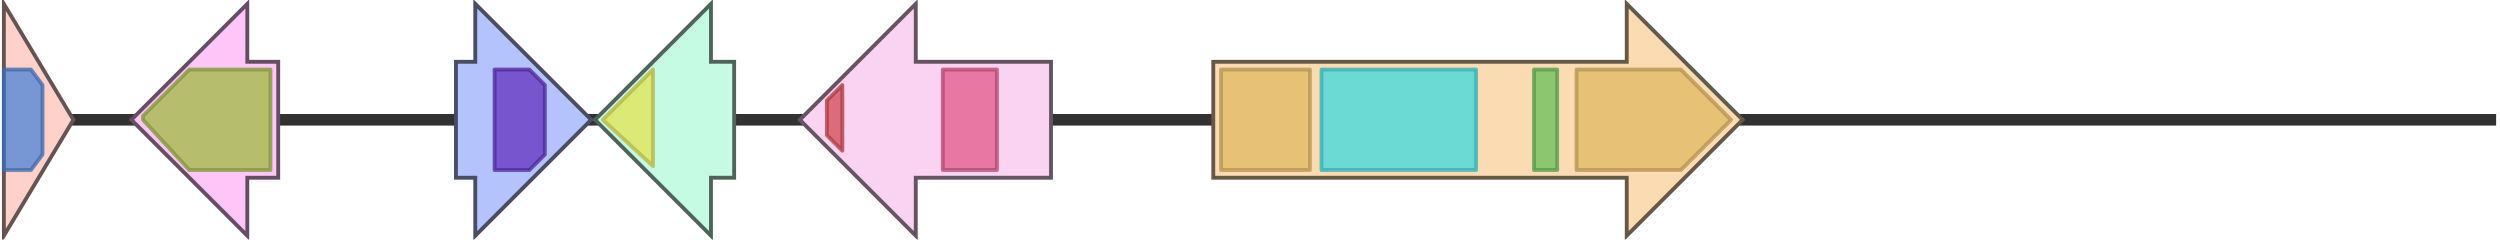 <svg version="1.1" baseProfile="full" xmlns="http://www.w3.org/2000/svg" width="647" height="62">
	<line x1="1" y1="31" x2="646" y2="31" style="stroke:rgb(50,50,50); stroke-width:3 "/>
	<g>
		<title>easH</title>
		<polygon class="easH" points="1,16 1,16 1,1 19,31 1,61 1,46 1,46" fill="rgb(254,209,203)" fill-opacity="1.0" stroke="rgb(101,83,81)" stroke-width="1" />
		<g>
			<title>PF05721</title>
			<polygon class="PF05721" points="1,18 8,18 11,22 11,40 8,44 1,44" stroke-linejoin="round" width="10" height="26" fill="rgb(72,132,214)" stroke="rgb(57,105,171)" stroke-width="1" opacity="0.75" />
		</g>
	</g>
	<g>
		<title>easA</title>
		<polygon class="easA" points="72,16 64,16 64,1 34,31 64,61 64,46 72,46" fill="rgb(254,197,248)" fill-opacity="1.0" stroke="rgb(101,78,99)" stroke-width="1" />
		<g>
			<title>PF00724</title>
			<polygon class="PF00724" points="37,30 49,18 70,18 70,44 49,44 37,31" stroke-linejoin="round" width="33" height="26" fill="rgb(157,188,65)" stroke="rgb(125,150,52)" stroke-width="1" opacity="0.75" />
		</g>
	</g>
	<g>
		<title>easG</title>
		<polygon class="easG" points="118,16 123,16 123,1 153,31 123,61 123,46 118,46" fill="rgb(180,195,251)" fill-opacity="1.0" stroke="rgb(72,77,100)" stroke-width="1" />
		<g>
			<title>PF05368</title>
			<polygon class="PF05368" points="128,18 137,18 141,22 141,40 137,44 128,44" stroke-linejoin="round" width="13" height="26" fill="rgb(97,49,192)" stroke="rgb(77,39,153)" stroke-width="1" opacity="0.75" />
		</g>
	</g>
	<g>
		<title>easF</title>
		<polygon class="easF" points="190,16 184,16 184,1 154,31 184,61 184,46 190,46" fill="rgb(197,250,227)" fill-opacity="1.0" stroke="rgb(78,100,90)" stroke-width="1" />
		<g>
			<title>PF10017</title>
			<polygon class="PF10017" points="156,31 169,18 169,43" stroke-linejoin="round" width="13" height="26" fill="rgb(228,226,80)" stroke="rgb(182,180,64)" stroke-width="1" opacity="0.75" />
		</g>
	</g>
	<g>
		<title>easE</title>
		<polygon class="easE" points="272,16 237,16 237,1 207,31 237,61 237,46 272,46" fill="rgb(250,211,243)" fill-opacity="1.0" stroke="rgb(100,84,97)" stroke-width="1" />
		<g>
			<title>PF08031</title>
			<polygon class="PF08031" points="214,26 218,22 218,39 214,35" stroke-linejoin="round" width="4" height="26" fill="rgb(210,73,83)" stroke="rgb(168,58,66)" stroke-width="1" opacity="0.75" />
		</g>
		<g>
			<title>PF01565</title>
			<rect class="PF01565" x="244" y="18" stroke-linejoin="round" width="14" height="26" fill="rgb(226,88,136)" stroke="rgb(180,70,108)" stroke-width="1" opacity="0.75" />
		</g>
	</g>
	<g>
		<title>lpsB</title>
		<polygon class="lpsB" points="314,16 421,16 421,1 451,31 421,61 421,46 314,46" fill="rgb(251,220,178)" fill-opacity="1.0" stroke="rgb(100,88,71)" stroke-width="1" />
		<g>
			<title>PF00668</title>
			<rect class="PF00668" x="316" y="18" stroke-linejoin="round" width="23" height="26" fill="rgb(224,184,98)" stroke="rgb(179,147,78)" stroke-width="1" opacity="0.75" />
		</g>
		<g>
			<title>PF00501</title>
			<rect class="PF00501" x="342" y="18" stroke-linejoin="round" width="40" height="26" fill="rgb(60,217,223)" stroke="rgb(48,173,178)" stroke-width="1" opacity="0.75" />
		</g>
		<g>
			<title>PF00550</title>
			<rect class="PF00550" x="397" y="18" stroke-linejoin="round" width="6" height="26" fill="rgb(103,191,88)" stroke="rgb(82,152,70)" stroke-width="1" opacity="0.75" />
		</g>
		<g>
			<title>PF00668</title>
			<polygon class="PF00668" points="408,18 435,18 448,31 448,31 435,44 408,44" stroke-linejoin="round" width="40" height="26" fill="rgb(224,184,98)" stroke="rgb(179,147,78)" stroke-width="1" opacity="0.75" />
		</g>
	</g>
</svg>
